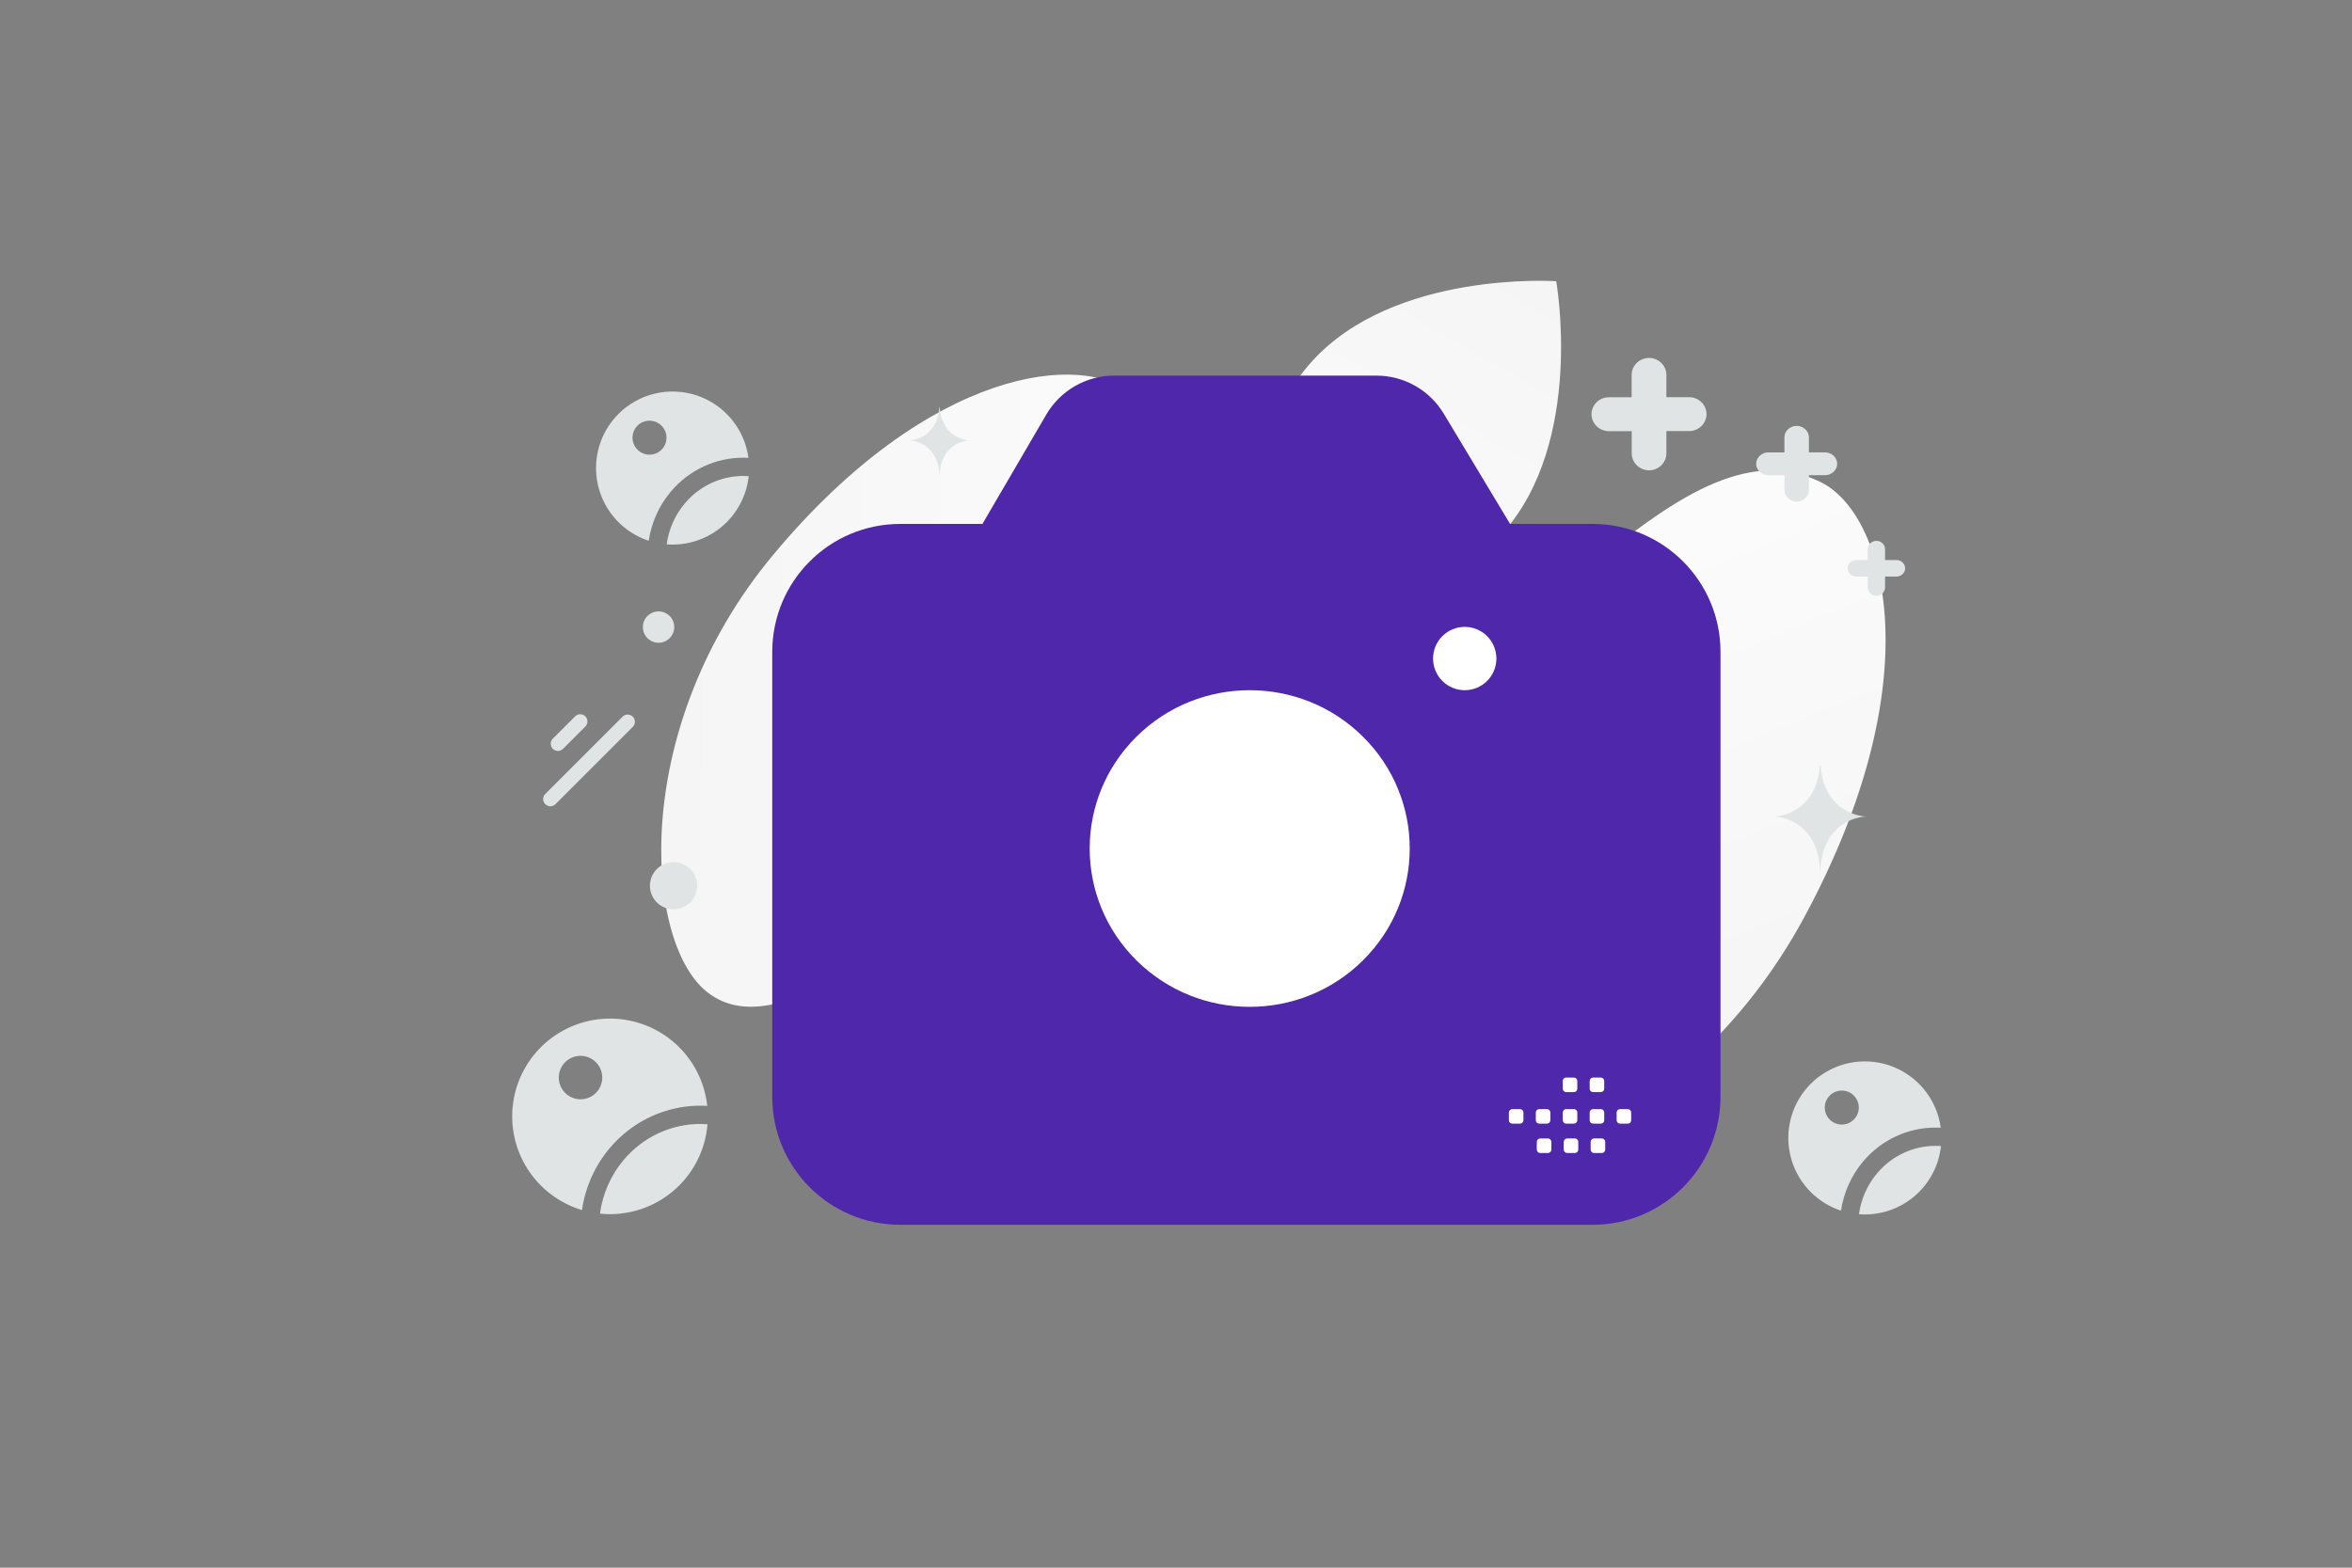 <svg width="900" height="600" viewBox="0 0 900 600" fill="none" xmlns="http://www.w3.org/2000/svg">
<rect x="0" y="0" width="900" height="600" fill="#808080" stroke="none"/>
<g clip-path="url(#clip0_1235_19598)">
<path d="M696.593 184.469C671.078 172.077 644.211 186.63 606.965 218.276C578.957 242.082 553.136 263.389 534.496 300.663C521.444 326.744 515.586 353.819 513.914 377.32C512.098 402.782 506.676 434.172 528.545 446.393C558.591 463.176 645.041 434.764 690.198 351.431C739.795 259.878 721.54 196.573 696.593 184.469Z" fill="url(#paint0_linear_1235_19598)"/>
<path d="M433.54 151.233C452.442 168.461 449.229 195.824 435.169 237.589C424.589 268.998 415.371 297.742 390.382 325.803C372.9 345.447 352.182 359.398 333.059 368.65C312.341 378.677 287.864 393.704 270.324 379.472C246.231 359.916 241.145 278.024 295.849 212.367C355.953 140.245 415.068 134.385 433.54 151.233Z" fill="url(#paint1_linear_1235_19598)"/>
<path d="M574.954 204.106C543.418 239.281 481.245 235.01 481.245 235.01C481.245 235.01 470.241 173.707 501.809 138.551C533.346 103.376 595.488 107.628 595.488 107.628C595.488 107.628 606.491 168.932 574.954 204.106Z" fill="url(#paint2_linear_1235_19598)"/>
<path fill-rule="evenodd" clip-rule="evenodd" d="M647.228 249.493V419.792C647.228 440.701 630.293 457.637 609.384 457.637H344.474C323.565 457.637 306.629 440.701 306.629 419.792V249.493C306.629 228.584 323.565 211.649 344.474 211.649H382.318L409.982 164.268C411.649 161.411 414.036 159.041 416.905 157.395C419.773 155.748 423.023 154.882 426.331 154.883H526.694C529.957 154.883 533.164 155.727 536.005 157.331C538.846 158.936 541.225 161.247 542.91 164.041L571.539 211.649H609.384C630.293 211.649 647.228 228.584 647.228 249.493Z" fill="#4F27AA" stroke="#4F27AA" stroke-width="22.25" stroke-linecap="round" stroke-linejoin="round"/>
<path fill-rule="evenodd" clip-rule="evenodd" d="M521.502 281.911C545.414 305.574 545.414 343.939 521.502 367.603C497.59 391.266 458.82 391.266 434.908 367.603C410.996 343.939 410.996 305.574 434.908 281.911C458.82 258.248 497.59 258.248 521.502 281.911ZM569.053 243.476C573.785 248.208 573.785 255.881 569.053 260.614C564.32 265.347 556.647 265.347 551.914 260.614C547.182 255.881 547.182 248.208 551.914 243.476C556.647 238.743 564.32 238.743 569.053 243.476Z" fill="white"/>
<path fill-rule="evenodd" clip-rule="evenodd" d="M721.324 210.167V214.333H725.685C727.505 214.333 729 215.761 729 217.5C729 219.239 727.505 220.667 725.685 220.667H721.324V224.833C721.324 226.571 719.829 228 718.009 228C716.189 228 714.694 226.571 714.694 224.833V220.684H710.315C708.495 220.684 707 219.256 707 217.517C707 215.779 708.495 214.35 710.315 214.35H714.676V210.167C714.676 208.429 716.171 207 718.009 207C719.829 207 721.324 208.429 721.324 210.167ZM692.184 167.374V173.126H698.328C700.893 173.126 703 175.099 703 177.5C703 179.901 700.893 181.874 698.328 181.874H692.184V187.626C692.184 190.027 690.077 192 687.513 192C684.948 192 682.841 190.027 682.841 187.626V181.898H676.672C674.107 181.898 672 179.925 672 177.524C672 175.123 674.107 173.15 676.672 173.15H682.816V167.374C682.816 164.973 684.923 163 687.513 163C690.077 163 692.184 164.973 692.184 167.374ZM637.649 143.485V152.015H646.369C650.009 152.015 653 154.94 653 158.5C653 162.06 650.009 164.985 646.369 164.985H637.649V173.515C637.649 177.075 634.658 180 631.018 180C627.378 180 624.387 177.075 624.387 173.515V165.02H615.631C611.991 165.02 609 162.095 609 158.535C609 154.975 611.991 152.05 615.631 152.05H624.351V143.485C624.351 139.925 627.342 137 631.018 137C634.658 137 637.649 139.925 637.649 143.485Z" fill="#E1E4E5"/>
<path d="M252 234C255.314 234 258 236.686 258 240C258 243.314 255.314 246 252 246C248.686 246 246 243.314 246 240C246 236.686 248.686 234 252 234Z" fill="#E1E4E5"/>
<path d="M696.63 293H696.376C694.87 312.205 679 312.501 679 312.501C679 312.501 696.5 312.809 696.5 335C696.5 312.809 714 312.501 714 312.501C714 312.501 698.137 312.205 696.63 293ZM359.586 156H359.419C358.429 168.346 348 168.536 348 168.536C348 168.536 359.5 168.734 359.5 183C359.5 168.734 371 168.536 371 168.536C371 168.536 360.575 168.346 359.586 156Z" fill="#E1E4E5"/>
<path fill-rule="evenodd" clip-rule="evenodd" d="M578.678 424.486H581.65C582.368 424.486 582.947 425.071 582.947 425.784V428.756C582.947 429.474 582.362 430.053 581.65 430.053H578.678C578.334 430.052 578.005 429.915 577.762 429.672C577.519 429.429 577.381 429.1 577.38 428.756V425.784C577.379 425.613 577.413 425.444 577.478 425.287C577.543 425.129 577.639 424.986 577.759 424.865C577.88 424.745 578.023 424.649 578.181 424.584C578.338 424.519 578.507 424.486 578.678 424.486ZM588.981 424.486H591.953C592.666 424.486 593.25 425.071 593.25 425.784V428.756C593.25 429.474 592.666 430.053 591.953 430.053H588.981C588.637 430.051 588.308 429.914 588.065 429.671C587.823 429.429 587.685 429.1 587.684 428.756V425.784C587.684 425.071 588.269 424.486 588.981 424.486ZM599.291 424.486H602.263C602.976 424.486 603.561 425.071 603.561 425.784V428.756C603.561 429.474 602.976 430.053 602.263 430.053H599.291C598.947 430.051 598.618 429.914 598.375 429.671C598.133 429.429 597.995 429.1 597.994 428.756V425.784C597.994 425.614 598.027 425.445 598.092 425.287C598.157 425.129 598.252 424.986 598.373 424.866C598.493 424.745 598.636 424.649 598.794 424.584C598.952 424.519 599.12 424.486 599.291 424.486ZM609.596 424.486H612.568C613.281 424.486 613.865 425.071 613.865 425.784V428.756C613.865 429.474 613.281 430.053 612.568 430.053H609.596C609.251 430.053 608.921 429.917 608.677 429.674C608.432 429.43 608.294 429.101 608.293 428.756V425.784C608.297 425.44 608.435 425.111 608.679 424.869C608.923 424.626 609.252 424.488 609.596 424.486ZM619.901 424.486H622.873C623.592 424.486 624.176 425.071 624.176 425.784V428.756C624.176 428.927 624.141 429.096 624.076 429.253C624.01 429.411 623.914 429.554 623.793 429.674C623.672 429.795 623.528 429.89 623.371 429.955C623.213 430.02 623.044 430.053 622.873 430.053H619.901C619.557 430.052 619.228 429.915 618.985 429.672C618.742 429.429 618.605 429.1 618.604 428.756V425.784C618.604 425.071 619.188 424.486 619.901 424.486ZM589.359 435.722H592.331C593.044 435.722 593.628 436.307 593.628 437.02V439.998C593.628 440.71 593.044 441.295 592.331 441.295H589.359C589.015 441.295 588.685 441.158 588.442 440.915C588.199 440.671 588.062 440.342 588.062 439.998V437.026C588.061 436.855 588.094 436.686 588.158 436.527C588.223 436.369 588.318 436.225 588.439 436.104C588.56 435.983 588.703 435.887 588.861 435.821C589.019 435.756 589.188 435.722 589.359 435.722ZM599.663 435.722H602.635C603.348 435.722 603.933 436.307 603.933 437.02V439.998C603.933 440.71 603.348 441.295 602.635 441.295H599.663C599.319 441.293 598.99 441.156 598.748 440.913C598.505 440.671 598.367 440.342 598.366 439.998V437.026C598.365 436.855 598.398 436.686 598.462 436.527C598.527 436.369 598.622 436.225 598.743 436.104C598.864 435.983 599.007 435.887 599.165 435.821C599.323 435.756 599.492 435.722 599.663 435.722ZM609.968 435.722H612.94C613.659 435.722 614.243 436.307 614.243 437.02V439.998C614.243 440.71 613.659 441.295 612.94 441.295H609.968C609.624 441.294 609.295 441.157 609.052 440.914C608.809 440.671 608.672 440.342 608.671 439.998V437.026C608.671 436.307 609.255 435.722 609.968 435.722ZM599.291 412.416H602.263C602.976 412.416 603.561 413 603.561 413.713V416.685C603.561 417.403 602.976 417.982 602.263 417.982H599.291C598.947 417.98 598.618 417.843 598.375 417.6C598.133 417.358 597.995 417.029 597.994 416.685V413.713C597.994 413.543 598.027 413.374 598.092 413.216C598.157 413.059 598.252 412.916 598.373 412.795C598.493 412.675 598.637 412.579 598.794 412.514C598.952 412.449 599.12 412.416 599.291 412.416ZM609.596 412.416H612.568C613.281 412.416 613.865 413 613.865 413.713V416.685C613.865 417.403 613.281 417.982 612.568 417.982H609.596C609.251 417.982 608.921 417.846 608.677 417.603C608.432 417.359 608.294 417.03 608.293 416.685V413.713C608.297 413.369 608.435 413.04 608.679 412.798C608.923 412.555 609.252 412.418 609.596 412.416Z" fill="white"/>
<path d="M212.545 307.784L242.128 278.201C243.206 277.123 243.206 275.377 242.129 274.299C241.051 273.222 239.305 273.222 238.227 274.3L208.644 303.883C207.566 304.96 207.566 306.707 208.643 307.784C209.721 308.862 211.468 308.862 212.545 307.784Z" fill="#E1E4E5"/>
<path d="M215.442 286.603L223.973 278.072C225.051 276.995 225.051 275.248 223.974 274.171C222.896 273.093 221.15 273.093 220.072 274.171L211.541 282.702C210.463 283.78 210.463 285.526 211.54 286.604C212.618 287.681 214.364 287.681 215.442 286.603Z" fill="#E1E4E5"/>
<path d="M253.218 331.166C248.896 333.661 247.415 339.188 249.911 343.509C252.406 347.831 257.932 349.312 262.254 346.817C266.576 344.322 268.057 338.795 265.561 334.473C263.066 330.152 257.54 328.671 253.218 331.166Z" fill="#E1E4E5"/>
<path fill-rule="evenodd" clip-rule="evenodd" d="M268.309 423.174C269.085 423.182 269.86 423.208 270.635 423.254C269.646 414.076 265.299 405.588 258.431 399.42C251.562 393.253 242.656 389.842 233.425 389.842C224.437 389.84 215.749 393.072 208.948 398.948C202.147 404.825 197.688 412.952 196.386 421.845C195.084 430.738 197.026 439.802 201.857 447.382C206.688 454.961 214.085 460.548 222.696 463.122C223.953 454.446 227.584 446.203 233.312 439.411C242.07 429.026 254.857 423.076 268.303 423.174H268.309ZM268.248 430.174C269.076 430.181 269.904 430.215 270.729 430.276C269.974 439.651 265.717 448.398 258.804 454.776C251.891 461.153 242.83 464.694 233.425 464.692C232.132 464.692 230.846 464.625 229.572 464.493C230.594 456.955 233.713 449.794 238.663 443.924C246.101 435.104 256.919 430.092 268.248 430.174ZM222.138 420.732C224.344 420.732 226.459 419.856 228.018 418.297C229.578 416.737 230.454 414.622 230.454 412.416C230.454 411.324 230.239 410.243 229.821 409.234C229.403 408.225 228.791 407.308 228.019 406.535C227.246 405.763 226.33 405.15 225.321 404.733C224.312 404.315 223.23 404.099 222.138 404.099C221.046 404.099 219.964 404.314 218.955 404.732C217.946 405.15 217.029 405.763 216.257 406.535C215.484 407.307 214.872 408.224 214.454 409.233C214.036 410.243 213.821 411.324 213.821 412.416C213.821 413.509 214.036 414.59 214.454 415.599C214.872 416.608 215.485 417.525 216.257 418.297C217.029 419.069 217.946 419.682 218.955 420.1C219.964 420.518 221.046 420.733 222.138 420.732ZM740.908 431.555C741.481 431.56 742.054 431.579 742.627 431.611C741.68 424.584 738.216 418.139 732.878 413.471C727.54 408.804 720.69 406.231 713.599 406.23C706.632 406.23 699.893 408.713 694.592 413.234C689.291 417.754 685.775 424.016 684.675 430.896C683.575 437.776 684.964 444.822 688.592 450.77C692.219 456.718 697.848 461.178 704.468 463.349C705.488 456.466 708.381 449.927 712.93 444.533C719.928 436.235 730.149 431.477 740.901 431.555H740.908ZM740.847 438.555C741.473 438.561 742.099 438.587 742.723 438.632C741.913 446.208 738.183 453.171 732.324 458.042C726.466 462.913 718.94 465.309 711.343 464.722C712.129 458.975 714.509 453.518 718.281 449.046C723.958 442.314 732.21 438.493 740.847 438.555ZM704.766 430.405C706.492 430.405 708.148 429.72 709.369 428.499C710.589 427.278 711.275 425.623 711.275 423.896C711.275 422.17 710.589 420.515 709.369 419.294C708.148 418.073 706.492 417.387 704.766 417.387C703.04 417.387 701.384 418.073 700.163 419.294C698.943 420.515 698.257 422.17 698.257 423.896C698.257 425.623 698.943 427.278 700.163 428.499C701.384 429.72 703.04 430.405 704.766 430.405ZM284.676 175.171C285.25 175.176 285.823 175.195 286.395 175.227C285.667 169.816 283.441 164.717 279.968 160.504C276.496 156.291 271.915 153.132 266.742 151.385C261.57 149.637 256.012 149.37 250.695 150.614C245.379 151.858 240.516 154.563 236.656 158.423C233.117 161.962 230.544 166.348 229.182 171.164C227.82 175.979 227.715 181.064 228.876 185.932C230.037 190.799 232.427 195.289 235.816 198.971C239.205 202.653 243.481 205.405 248.236 206.965C249.256 200.081 252.149 193.543 256.698 188.149C263.696 179.851 273.917 175.093 284.669 175.171H284.676ZM284.615 182.171C285.241 182.176 285.867 182.202 286.491 182.247C285.682 189.824 281.952 196.786 276.093 201.658C270.234 206.529 262.708 208.925 255.111 208.337C255.897 202.59 258.277 197.134 262.049 192.662C267.726 185.929 275.978 182.109 284.615 182.171ZM248.535 174.021C250.261 174.021 251.916 173.335 253.137 172.115C254.357 170.894 255.043 169.239 255.043 167.512C255.043 166.225 254.661 164.967 253.946 163.896C253.231 162.826 252.214 161.991 251.025 161.499C249.835 161.006 248.526 160.877 247.264 161.129C246.001 161.38 244.841 162 243.931 162.91C243.021 163.821 242.401 164.98 242.15 166.243C241.899 167.506 242.028 168.815 242.521 170.004C243.014 171.193 243.848 172.21 244.919 172.925C245.989 173.64 247.248 174.022 248.535 174.021Z" fill="#E1E4E5"/>
</g>
<defs>
<linearGradient id="paint0_linear_1235_19598" x1="528.325" y1="106.181" x2="744.069" y2="632.599" gradientUnits="userSpaceOnUse">
<stop stop-color="white"/>
<stop offset="1" stop-color="#EEEEEE"/>
</linearGradient>
<linearGradient id="paint1_linear_1235_19598" x1="555.318" y1="266.001" x2="42.379" y2="261.181" gradientUnits="userSpaceOnUse">
<stop stop-color="white"/>
<stop offset="1" stop-color="#EEEEEE"/>
</linearGradient>
<linearGradient id="paint2_linear_1235_19598" x1="448.247" y1="325.124" x2="670.229" y2="-60.633" gradientUnits="userSpaceOnUse">
<stop stop-color="white"/>
<stop offset="1" stop-color="#EEEEEE"/>
</linearGradient>
<clipPath id="clip0_1235_19598">
<rect width="900" height="600" fill="white"/>
</clipPath>
</defs>
</svg>

